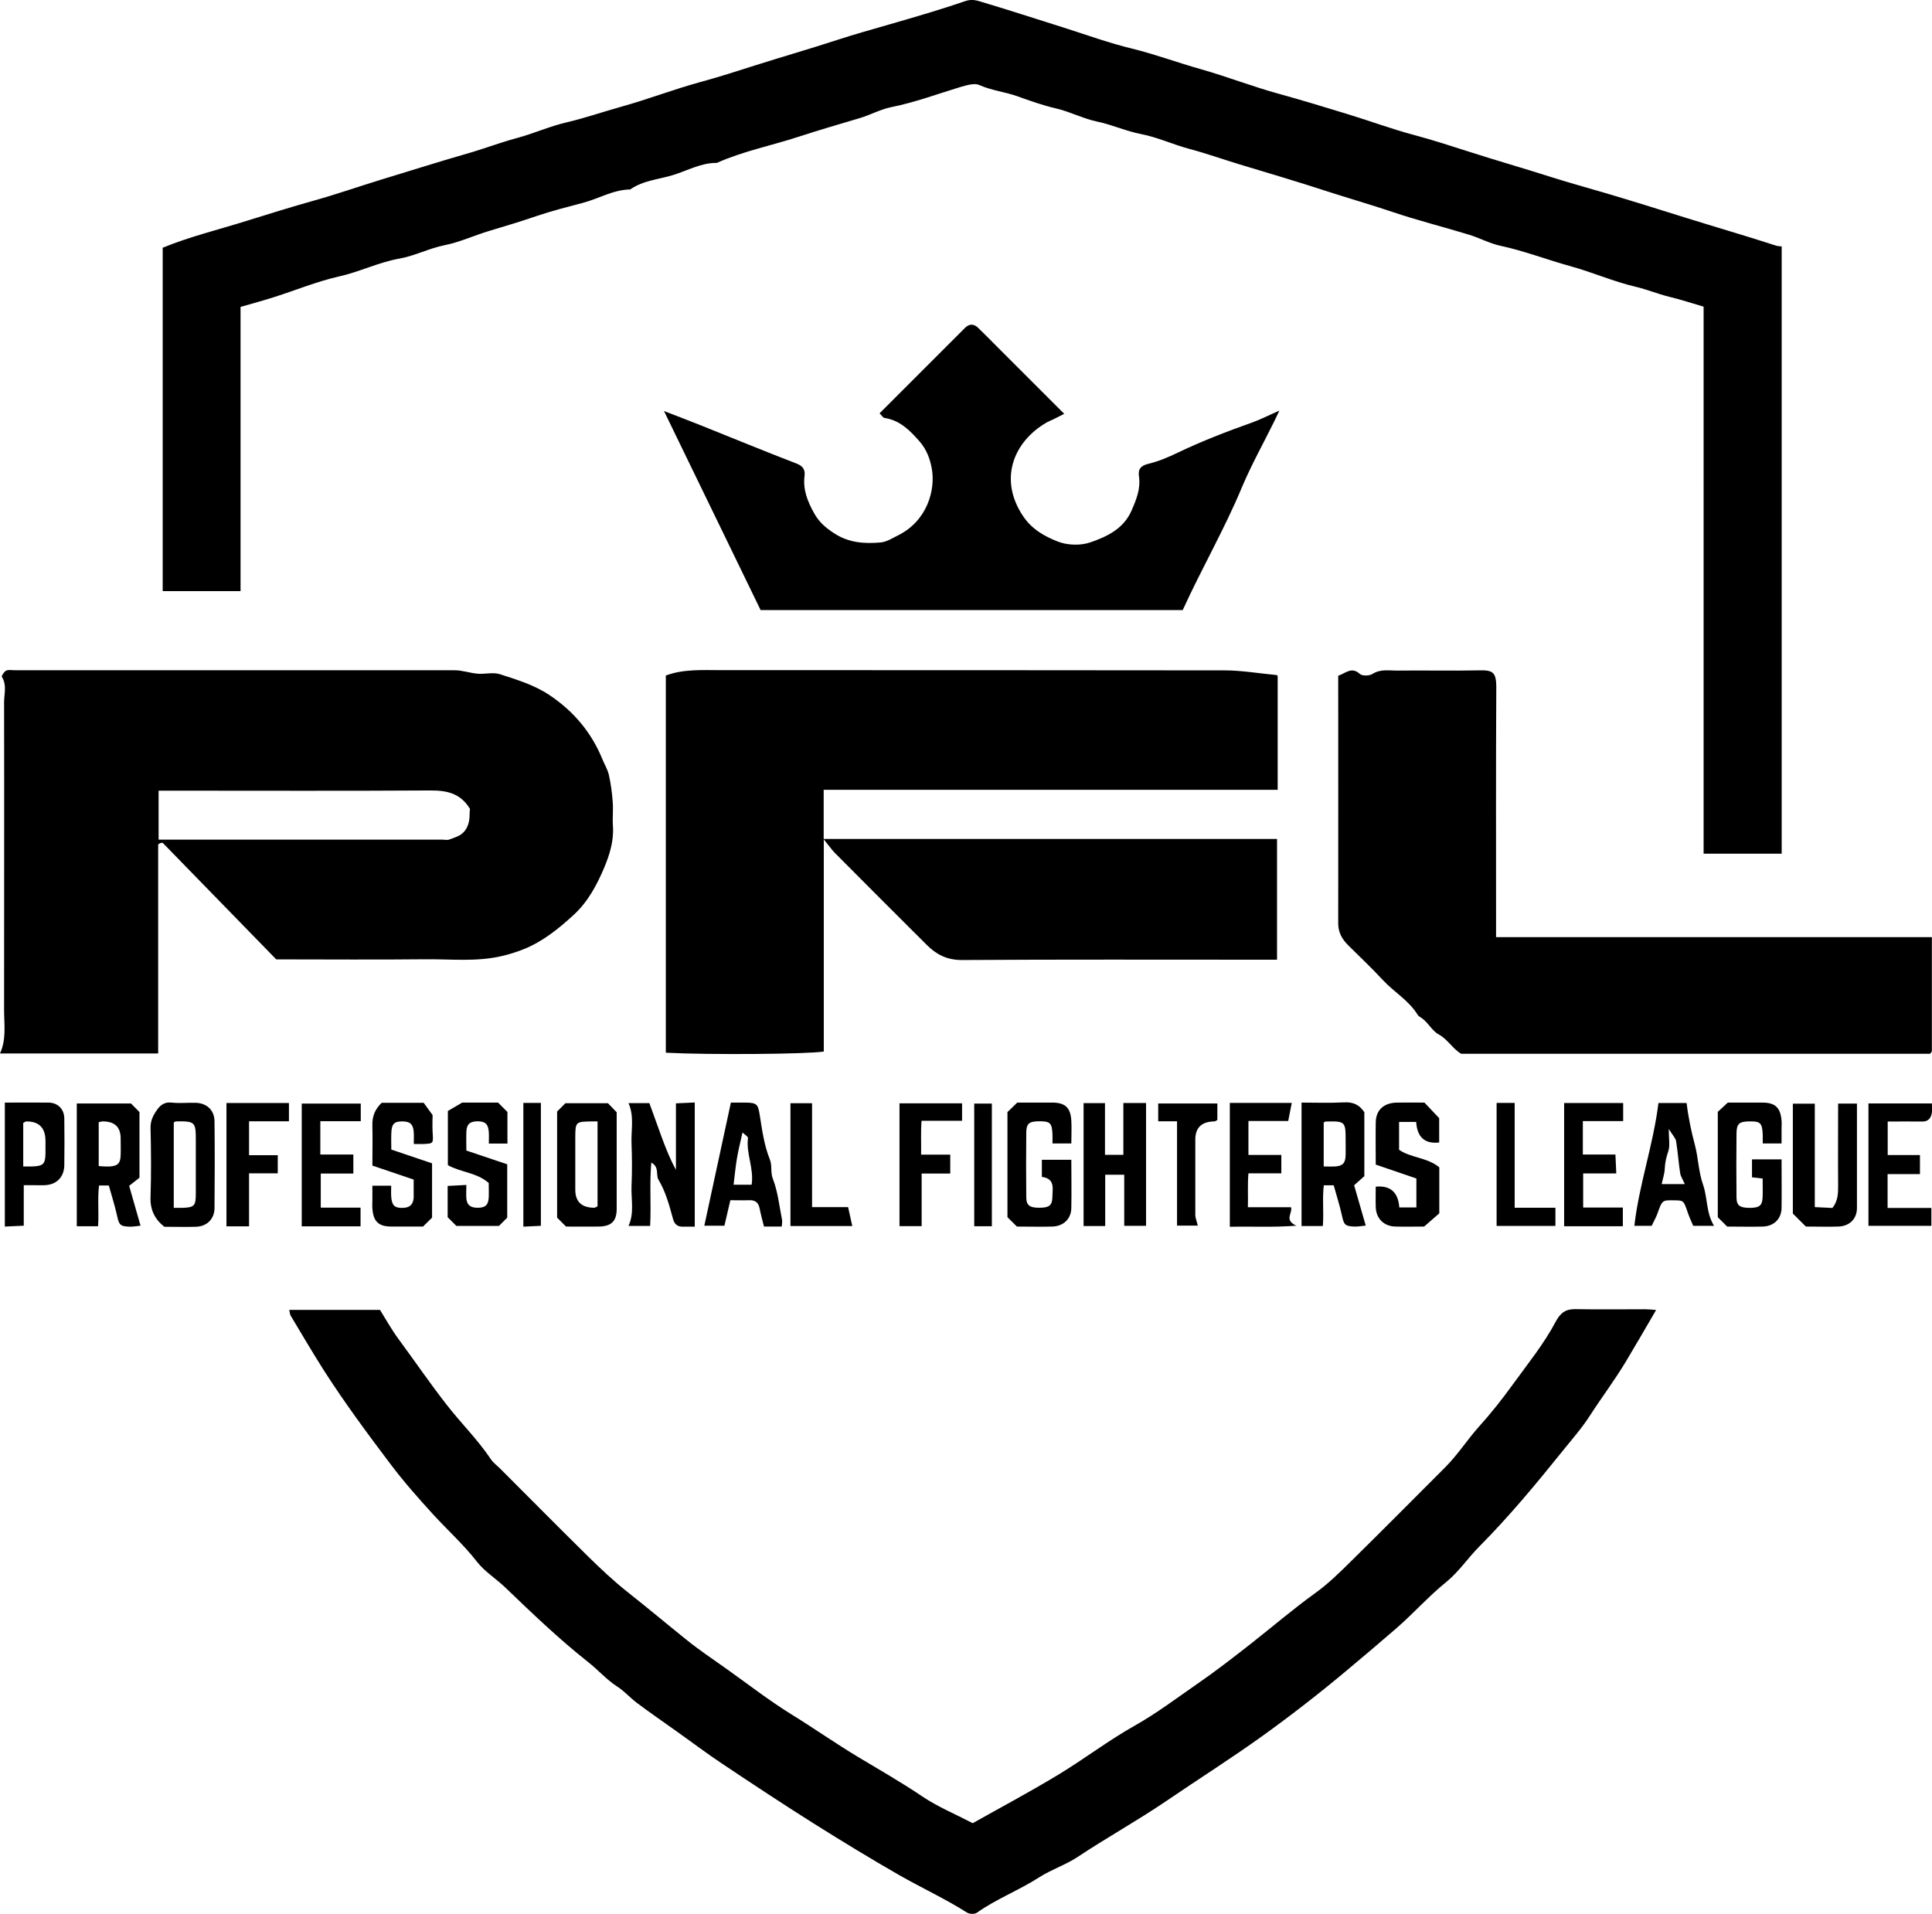 <?xml version="1.0" encoding="UTF-8"?>
<svg id="Capa_2" data-name="Capa 2" xmlns="http://www.w3.org/2000/svg" viewBox="0 0 179.67 178">
  <defs>
    <style>
      .cls-1 {
        fill: #000;
        stroke-width: 0px;
      }
    </style>
  </defs>
  <g id="Capa_1-2" data-name="Capa 1">
    <g id="Capa_1-2" data-name="Capa 1-2">
      <g>
        <path class="cls-1" d="M22.37,28.54v26.44h-7.24v-31.94c2.48-1.02,5.16-1.67,7.78-2.49,2.11-.66,4.24-1.32,6.38-1.92,2.07-.58,4.12-1.3,6.18-1.93,2.64-.8,5.27-1.64,7.92-2.4,1.56-.44,3.08-1.03,4.64-1.45,1.58-.42,3.07-1.1,4.63-1.46,1.75-.41,3.44-1,5.17-1.48,2.44-.68,4.82-1.6,7.27-2.27,1.72-.47,3.42-1.01,5.13-1.56,2.52-.8,5.07-1.53,7.58-2.35,1.58-.52,3.21-.97,4.83-1.44,2.39-.69,4.78-1.38,7.13-2.19.57-.19,1.02-.08,1.46.06,2.59.77,5.15,1.61,7.73,2.42,2.11.67,4.2,1.43,6.35,1.95,2.16.53,4.24,1.31,6.38,1.91,2.44.69,4.81,1.62,7.26,2.29,2.14.59,4.26,1.24,6.39,1.89,2.07.63,4.1,1.39,6.18,1.94,1.68.45,3.32.98,4.97,1.51,2.57.83,5.17,1.57,7.74,2.39,1.69.54,3.43,1.01,5.15,1.52,2.43.72,4.86,1.48,7.28,2.24,2.84.89,5.69,1.71,8.52,2.63.15.05.32.05.51.07v56.48h-7.26V28.52c-1.13-.33-2.16-.67-3.21-.92-1.05-.26-2.05-.68-3.12-.93-2.04-.48-3.99-1.34-6.01-1.9-2.19-.6-4.32-1.43-6.55-1.91-.99-.21-1.92-.72-2.89-1.02-2.38-.73-4.8-1.33-7.16-2.13-2.05-.69-4.12-1.28-6.18-1.95-2.67-.87-5.37-1.67-8.06-2.48-1.55-.47-3.09-1.02-4.64-1.43-1.53-.41-2.98-1.09-4.49-1.38-1.41-.27-2.69-.87-4.08-1.16-1.31-.27-2.54-.93-3.85-1.23-1.22-.28-2.38-.7-3.56-1.12-1.17-.42-2.42-.54-3.58-1.06-.41-.18-1.05,0-1.63.16-2.18.66-4.31,1.46-6.56,1.91-.99.2-1.91.72-2.89,1.01-1.92.57-3.84,1.13-5.74,1.75-2.51.82-5.13,1.33-7.56,2.42-1.46-.02-2.74.72-4.08,1.13-1.33.41-2.79.5-3.98,1.34-1.57.02-2.91.85-4.38,1.24s-2.94.76-4.38,1.25c-1.43.49-2.88.93-4.33,1.36-1.4.42-2.75,1.05-4.15,1.33-1.46.29-2.77.99-4.22,1.25-1.93.34-3.69,1.23-5.61,1.66-2.04.46-4.01,1.27-6.01,1.91-1.03.33-2.07.61-3.14.92h-.02Z"/>
        <path class="cls-1" d="M76.6,73.48v4.55h42.16v11.23h-1.53c-9.26,0-18.52-.03-27.78.03-1.39,0-2.37-.51-3.27-1.41-2.85-2.84-5.69-5.68-8.52-8.53-.31-.31-.56-.68-1.05-1.28v19.73c-1.47.25-10.74.32-14.69.11v-35.08c1.65-.62,3.41-.5,5.16-.5,15.61,0,31.21,0,46.81.02,1.58,0,3.16.28,4.87.44-.08-.07-.03-.04,0,0s.06.1.06.15v10.52h-42.25l.02.02Z"/>
        <path class="cls-1" d="M14.72,97.98H0c.61-1.34.38-2.69.38-4.03,0-9.55.02-19.09,0-28.64,0-.77.28-1.6-.21-2.36-.05-.08.22-.49.41-.58.25-.1.57-.03.86-.03,13.62,0,27.24,0,40.85,0,.71,0,1.41.26,2.13.32.69.06,1.45-.16,2.08.05,1.58.51,3.2,1,4.6,1.94,2.23,1.49,3.9,3.46,4.92,5.96.2.5.5.97.61,1.49.18.81.29,1.64.35,2.47.06.75-.03,1.52.02,2.27.1,1.37-.32,2.68-.81,3.86-.68,1.6-1.5,3.17-2.87,4.42-1.41,1.29-2.86,2.46-4.64,3.17-.65.26-1.32.47-2.01.63-2.39.56-4.8.27-7.2.3-4.48.05-8.96.01-13.78.01-3.41-3.5-6.98-7.17-10.55-10.83-.03-.03-.11,0-.17,0-.05.02-.11.03-.15.06-.05.03-.11.08-.11.12v19.39ZM14.76,78.09h26.34c.23,0,.49.07.69-.01.63-.25,1.27-.35,1.65-1.16.31-.64.19-1.21.27-1.68-.88-1.47-2.17-1.73-3.7-1.72-7.85.05-15.7.02-23.56.02h-1.7v4.54h0Z"/>
        <path class="cls-1" d="M154.02,121.83c-1,1.71-1.89,3.26-2.81,4.79-1.04,1.74-2.27,3.36-3.37,5.07-.75,1.17-1.69,2.22-2.56,3.31-2.46,3.06-4.97,6.08-7.74,8.87-1.03,1.04-1.88,2.32-3.02,3.25-1.66,1.34-3.07,2.94-4.67,4.33-1.54,1.33-3.09,2.65-4.65,3.95-2.52,2.11-5.13,4.14-7.8,6.06-2.94,2.11-6.01,4.05-9,6.09-2.67,1.81-5.49,3.37-8.18,5.16-1.12.74-2.44,1.17-3.57,1.89-1.88,1.21-3.98,2.01-5.81,3.3-.21.15-.69.13-.92-.02-2.02-1.28-4.19-2.28-6.26-3.46-2.69-1.54-5.34-3.16-7.97-4.81-2.87-1.81-5.7-3.68-8.53-5.57-1.47-.98-2.88-2.05-4.32-3.07-1.21-.87-2.45-1.71-3.64-2.61-.62-.47-1.13-1.07-1.82-1.51-.99-.64-1.79-1.57-2.73-2.3-2.7-2.14-5.17-4.51-7.65-6.89-.85-.82-1.91-1.47-2.64-2.4-1.24-1.6-2.74-2.94-4.09-4.42-1.37-1.5-2.72-3.03-3.95-4.66-2.16-2.86-4.3-5.75-6.23-8.77-1.05-1.65-2.04-3.35-3.05-5.03-.08-.13-.08-.31-.14-.55h8.44c.51.82,1.07,1.83,1.75,2.75,1.48,2.01,2.89,4.07,4.43,6.05,1.34,1.73,2.91,3.26,4.13,5.09.22.33.57.58.86.87,2.72,2.72,5.42,5.45,8.16,8.15,1.18,1.16,2.39,2.3,3.69,3.33,1.85,1.46,3.66,2.98,5.49,4.45,1.2.97,2.5,1.83,3.76,2.73,1.98,1.41,3.9,2.9,5.96,4.18,2.09,1.29,4.1,2.7,6.21,3.97,2.01,1.21,4.05,2.37,6,3.69,1.43.96,3.05,1.63,4.68,2.48,2.56-1.44,5.28-2.89,7.91-4.48,2.44-1.47,4.71-3.22,7.19-4.61,2.02-1.14,3.85-2.53,5.73-3.83,1.73-1.19,3.43-2.51,5.1-3.82,1.97-1.55,3.87-3.18,5.91-4.65,1.2-.86,2.27-1.91,3.32-2.95,2.95-2.9,5.86-5.84,8.78-8.76,1.16-1.16,2.04-2.55,3.12-3.76,1.14-1.26,2.18-2.58,3.17-3.95,1.39-1.92,2.89-3.76,4-5.86.44-.82.94-1.16,1.84-1.14,2.15.04,4.31.01,6.47.01.27,0,.54.03,1.03.07h-.01Z"/>
        <path class="cls-1" d="M179.49,98.01h-43.61c-.82-.5-1.24-1.34-2.1-1.81-.64-.34-1.01-1.21-1.72-1.61-.1-.06-.19-.15-.25-.25-.82-1.31-2.18-2.08-3.2-3.18-1.03-1.11-2.13-2.15-3.21-3.22-.58-.57-.95-1.2-.95-2.06.01-7.68,0-15.36,0-23.03.68-.22,1.23-.88,2.01-.17.22.2.88.19,1.18,0,.76-.48,1.55-.3,2.32-.31,2.5-.03,5.01.03,7.51-.02,1.31-.03,1.69.08,1.68,1.63-.04,7.34-.02,14.68-.02,22.02v1.16h40.53v10.58c0,.09-.11.18-.17.28h0Z"/>
        <path class="cls-1" d="M70.72,56.71c-2.97-6.12-5.91-12.18-8.97-18.48,1.25.48,2.3.88,3.35,1.3,3,1.2,5.98,2.43,8.99,3.59.61.24.8.59.73,1.15-.16,1.28.28,2.37.9,3.48.46.82,1.07,1.34,1.84,1.84,1.36.9,2.84,1,4.35.86.56-.05,1.1-.41,1.63-.67,2.7-1.35,3.48-4.24,3.11-6.22-.16-.86-.47-1.75-1.13-2.5-.91-1.04-1.83-1.97-3.27-2.19-.14-.02-.25-.23-.45-.43,2.65-2.65,5.3-5.3,7.95-7.95.39-.39.81-.38,1.19-.02.59.56,1.16,1.15,1.73,1.72,2.06,2.06,4.12,4.12,6.3,6.3-.34.17-.65.33-.95.48-.24.12-.5.22-.73.35-3.04,1.78-4.44,5.26-2.15,8.68.83,1.24,2,1.88,3.21,2.36.9.36,2.15.4,3.06.08,1.53-.53,3.07-1.25,3.81-2.93.45-1.03.87-2.04.7-3.21-.1-.66.17-1,.9-1.17.93-.22,1.84-.61,2.71-1.03,2.24-1.07,4.54-1.96,6.88-2.79.79-.28,1.54-.67,2.57-1.12-.23.48-.36.75-.49,1.02-1,2.03-2.11,4.01-2.99,6.1-1.62,3.89-3.73,7.53-5.51,11.43h-39.29l.03-.03Z"/>
        <path class="cls-1" d="M64.63,114.09c-.41,0-.75-.01-1.09,0-.54.02-.82-.22-.96-.75-.34-1.25-.67-2.49-1.35-3.63-.25-.43.11-1.16-.66-1.58-.18,1.97,0,3.9-.11,5.89h-2.01c.56-1.22.23-2.47.28-3.7.06-1.34.05-2.68,0-4.01-.05-1.22.27-2.47-.28-3.71h1.94c.37,1.03.75,2.09,1.14,3.15.38,1.03.78,2.05,1.33,3.05v-6.18c.6-.03,1.15-.05,1.75-.08v11.55h.02Z"/>
        <path class="cls-1" d="M126.88,103.48v5.91c-.31.28-.66.59-.95.85.36,1.26.7,2.43,1.08,3.75-.42.04-.74.1-1.05.09-.89-.03-.98-.17-1.17-1.06-.21-.95-.51-1.87-.76-2.78h-.92c-.15,1.23.01,2.49-.09,3.79h-1.98v-11.48c1.29,0,2.62.05,3.94-.02.84-.05,1.45.21,1.92.95h-.02ZM123.1,104.39v4.1c.39,0,.73.02,1.07,0,.71-.05.95-.31.97-1.06.01-.46,0-.92,0-1.38,0-1.75-.04-1.78-1.85-1.74-.05,0-.1.04-.19.09h0Z"/>
        <path class="cls-1" d="M12.16,102.61c.23.23.51.52.81.82v6.11c-.28.22-.68.53-.96.75.37,1.29.69,2.43,1.06,3.71-.39.04-.71.1-1.02.09-.89-.03-.98-.17-1.17-1.05-.21-.95-.51-1.87-.76-2.78h-.91c-.15,1.23,0,2.49-.09,3.79h-1.98v-11.42h5.04l-.02-.02ZM9.18,104.37v4.08c.21.02.38.04.54.04.17,0,.35.01.52,0,.72-.06.96-.3.98-1.05.02-.52,0-1.04,0-1.56,0-1.05-.55-1.58-1.66-1.58-.11,0-.21.04-.38.07Z"/>
        <path class="cls-1" d="M104.47,102.59h2.11v11.42h-2.03v-4.75h-1.77v4.77h-2.01v-11.43h1.99v4.81h1.71s0-4.82,0-4.82Z"/>
        <path class="cls-1" d="M15.27,114.09c-.89-.71-1.32-1.59-1.27-2.78.07-2.15.05-4.31,0-6.46,0-.67.28-1.18.63-1.66.3-.42.69-.71,1.31-.64.75.08,1.51,0,2.27.02,1.04.04,1.73.69,1.74,1.73.03,2.68.02,5.36,0,8.04,0,1.03-.7,1.72-1.71,1.76-.99.03-1.98,0-2.97,0h0ZM16.16,112.34h.74c1.15-.03,1.3-.16,1.31-1.25,0-1.68,0-3.36,0-5.04s-.05-1.79-1.86-1.75c-.05,0-.09.05-.19.1v7.93h0Z"/>
        <path class="cls-1" d="M127.94,108.31c0-1.26-.02-2.58,0-3.91.02-1.17.74-1.82,1.97-1.85.87-.01,1.74,0,2.56,0,.42.44.81.86,1.37,1.45v2.26c-1.34.15-2.05-.49-2.14-1.91h-1.59v2.59c1.08.75,2.63.71,3.74,1.63v4.28c-.37.33-.81.71-1.41,1.23-.72,0-1.7.02-2.68,0-1.07-.03-1.79-.75-1.82-1.82-.02-.63,0-1.26,0-1.89,1.36-.13,2.09.52,2.19,1.93h1.59v-2.69c-1.16-.4-2.43-.83-3.77-1.29h0Z"/>
        <path class="cls-1" d="M93.7,103.42c.28-.27.58-.55.9-.87h3.26c1.2,0,1.71.48,1.77,1.7.04.69,0,1.37,0,2.1h-1.75v-.81c-.05-1.12-.21-1.27-1.33-1.25-.87.02-1.11.23-1.11,1.11-.02,1.98-.02,3.96,0,5.93,0,.78.31,1,1.22,1s1.2-.22,1.21-1.01c0-.75.29-1.69-.98-1.86v-1.59h2.74c0,1.5.03,3,0,4.5-.02,1-.74,1.68-1.76,1.71-1.1.03-2.21,0-3.3,0-.3-.3-.59-.59-.88-.87v-9.79h.01Z"/>
        <path class="cls-1" d="M167.95,114.09c-.41-.41-.82-.82-1.22-1.22v-10.22h2.04v9.62c.6.03,1.14.05,1.64.08.54-.68.53-1.4.53-2.14-.02-2.5,0-4.99,0-7.57h1.75c0,3.24,0,6.48,0,9.72,0,1.02-.71,1.69-1.74,1.72-.99.03-1.98,0-2.97,0h-.03Z"/>
        <path class="cls-1" d="M162.95,107.83h2.73c0,1.53.02,3.03,0,4.53-.02,1.02-.72,1.69-1.75,1.72-1.1.03-2.21,0-3.31,0l-.87-.87v-9.8c.28-.26.58-.53.93-.86h3.22c1.2,0,1.69.48,1.78,1.7.02.23,0,.47,0,.7v1.4h-1.75v-.81c-.05-1.12-.22-1.27-1.33-1.24-.86.02-1.1.23-1.11,1.11-.02,1.98-.02,3.96,0,5.94,0,.78.31.99,1.23.99s1.17-.22,1.2-1.02c.02-.57,0-1.14,0-1.71-.38-.04-.65-.07-.99-.11v-1.66h.02Z"/>
        <path class="cls-1" d="M56.54,102.61c.21.22.49.51.81.84v8.99c0,1.14-.5,1.62-1.65,1.64-1.04.01-2.08,0-3.06,0-.3-.3-.54-.54-.83-.83v-9.87c.22-.22.46-.46.77-.77h3.97,0ZM55.57,104.3h-.48c-1.57.02-1.58.03-1.59,1.49v4.86c0,1.11.58,1.67,1.75,1.68.1,0,.2-.08.32-.13v-7.9Z"/>
        <path class="cls-1" d="M40.16,113.27c-.23.23-.52.51-.82.81h-2.94c-1.2,0-1.69-.48-1.77-1.7-.02-.23,0-.46,0-.7v-1.4h1.75c0,.32-.02.65,0,.98.05.87.33,1.12,1.14,1.08.6-.03.9-.32.95-.93v-1.7c-1.31-.44-2.58-.87-3.84-1.3,0-1.3.03-2.51,0-3.73-.03-.85.25-1.53.87-2.11h3.9c.19.26.43.59.83,1.14,0,.3-.03.93,0,1.56.07,1.08.09,1.08-.78,1.13-.28.01-.57,0-.97,0,0-.38.02-.72,0-1.05-.04-.76-.31-1.03-1-1.05-.82-.02-1.07.22-1.09,1.13-.02.52,0,1.03,0,1.49,1.29.43,2.51.85,3.79,1.28v5.07h-.01Z"/>
        <path class="cls-1" d="M47.21,106.36h-1.75c0-.37.02-.7,0-1.04-.05-.76-.31-1.02-1.02-1.03-.73,0-1.04.25-1.07.98-.02.57,0,1.14,0,1.74,1.28.43,2.5.84,3.8,1.28v4.96c-.22.22-.46.46-.77.77h-3.96c-.23-.23-.52-.52-.81-.81v-2.91c.53-.03,1.08-.05,1.74-.09,0,.47-.03.86,0,1.25.05.6.36.86,1,.87.74.02,1.05-.24,1.08-.96.02-.46,0-.91,0-1.34-1.11-.98-2.58-.98-3.8-1.66v-5.04c.23-.14.63-.37,1.33-.78h3.34c.3.3.58.58.87.87v2.93h.02Z"/>
        <path class="cls-1" d="M154.23,102.59h2.62c.16,1.35.43,2.63.77,3.9.32,1.22.34,2.52.76,3.7.43,1.23.27,2.6,1.02,3.82h-1.94c-.15-.37-.36-.8-.51-1.25-.38-1.11-.37-1.11-1.28-1.12-1.1-.02-1.09-.01-1.53,1.22-.12.35-.32.68-.54,1.15h-1.61c.44-3.84,1.75-7.49,2.24-11.41h0ZM155.19,105c0,.94.13,1.55-.04,2.06-.18.54-.31,1.04-.33,1.61-.02.51-.2,1.01-.29,1.46h2.15c-.18-.42-.38-.71-.43-1.01-.15-.99-.22-2-.38-2.99-.05-.28-.31-.53-.68-1.13h0Z"/>
        <path class="cls-1" d="M72.69,114.08h-1.64c-.14-.55-.3-1.12-.41-1.7-.11-.54-.42-.77-.96-.75-.57.02-1.15,0-1.76,0-.18.78-.35,1.53-.55,2.37h-1.87c.81-3.77,1.62-7.53,2.47-11.45h1.41c1.02.02,1.11.17,1.27,1.14.22,1.4.41,2.82.94,4.14.24.59.04,1.17.28,1.8.47,1.2.6,2.54.86,3.83.03.16-.01.33-.03.62h0ZM69.9,110.19c.23-1.54-.53-2.89-.34-4.33.02-.15-.33-.35-.51-.53-.19.87-.38,1.61-.51,2.37-.14.81-.21,1.62-.32,2.49h1.68Z"/>
        <path class="cls-1" d="M.45,102.55c1.4,0,2.73-.01,4.06,0,.87.01,1.46.6,1.47,1.48.02,1.45.02,2.91,0,4.36-.02,1.09-.73,1.8-1.8,1.84-.35.02-.7,0-1.05,0h-.92v3.77c-.6.03-1.15.05-1.76.08v-11.55.02ZM2.17,108.49h.84c1-.04,1.19-.22,1.22-1.16,0-.4,0-.81,0-1.21,0-1.21-.59-1.82-1.77-1.82-.1,0-.19.09-.3.14v4.05h0Z"/>
        <path class="cls-1" d="M175.53,112.35h4.08v1.66h-5.85v-11.38h5.9c0,.31.04.59,0,.87-.08.48-.33.82-.89.81-1.05-.01-2.09,0-3.22,0v3.12h3v1.77h-3.01v3.16h0Z"/>
        <path class="cls-1" d="M114.37,102.58h5.76c-.1.52-.2,1.03-.33,1.68h-3.7v3.16h3.06v1.71h-3.06c-.09,1.07-.02,2.08-.05,3.15h4.01c.16.57-.67,1.18.49,1.72-2.25.17-4.18.05-6.18.1v-11.51h0Z"/>
        <path class="cls-1" d="M32.86,107.38v1.77h-3.03v3.17h3.7v1.74h-5.47v-11.42h5.49v1.64h-3.76v3.1s3.07,0,3.07,0Z"/>
        <path class="cls-1" d="M145.47,102.59h5.48v1.68h-3.75v3.11h3.03c.03.6.05,1.15.08,1.76h-3.08v3.17h3.69v1.74h-5.46v-11.46h.01Z"/>
        <path class="cls-1" d="M23.16,114.06h-2.1v-11.47h5.81v1.7h-3.71v3.15h2.67v1.69h-2.67v4.93Z"/>
        <path class="cls-1" d="M89.47,102.61v1.63h-3.77c-.08,1.06-.02,2.08-.04,3.15h2.71v1.76h-2.66v4.89h-2.06v-11.42h5.83-.01Z"/>
        <path class="cls-1" d="M75.52,102.61v9.66h3.35c.13.6.26,1.16.39,1.76h-5.75v-11.42h2.01Z"/>
        <path class="cls-1" d="M109.47,104.29h-1.76v-1.66h5.5v1.54c-.1.05-.19.13-.29.13-1.17.02-1.76.58-1.76,1.69v6.99c0,.31.14.62.23,1.01h-1.93v-9.7h.01Z"/>
        <path class="cls-1" d="M140.86,112.33h3.79v1.64s0,.05-.05.05h-5.42v-11.44h1.68v9.74h0Z"/>
        <path class="cls-1" d="M48.67,102.58h1.63v11.43c-.48.02-1.02.05-1.63.08v-11.52h0Z"/>
        <path class="cls-1" d="M92.24,114.05h-1.64v-11.41h1.64s0,11.41,0,11.41Z"/>
      </g>
    </g>
  </g>
</svg>